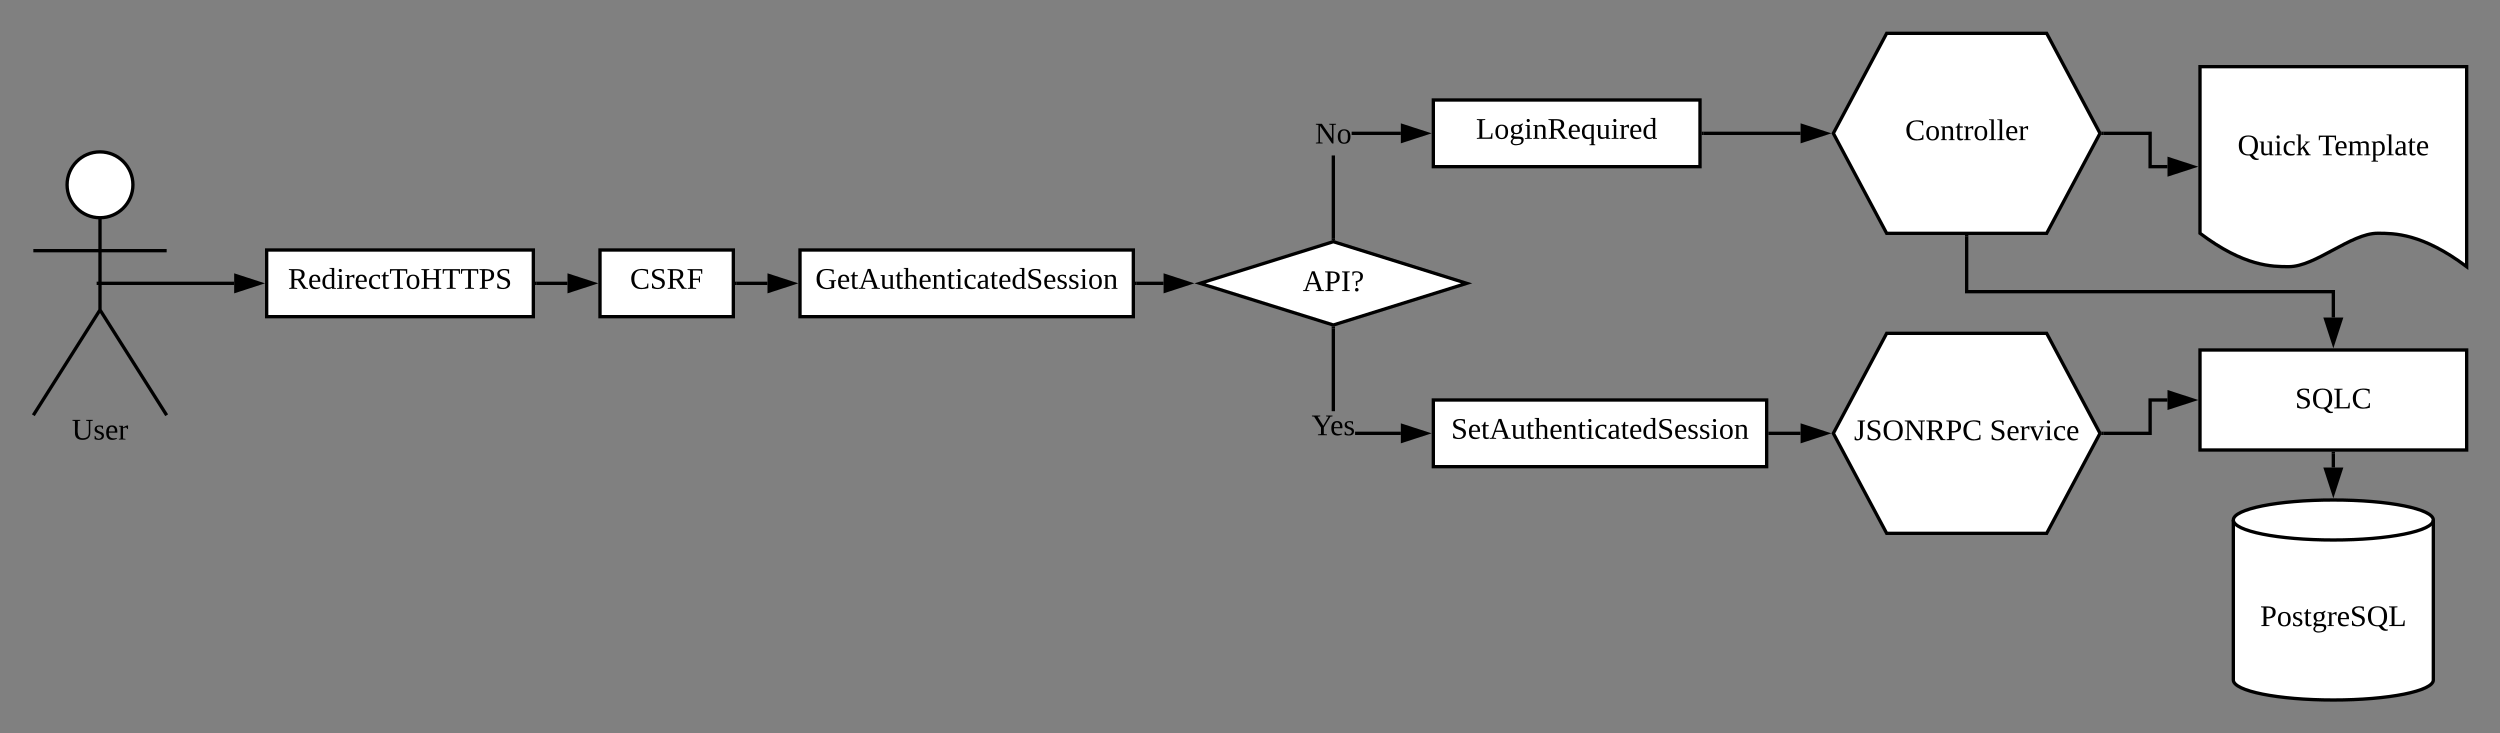 <svg xmlns="http://www.w3.org/2000/svg" xmlns:xlink="http://www.w3.org/1999/xlink" xmlns:lucid="lucid" width="1500" height="440"><rect width="100%" height="100%" fill="#808080" stroke="none"/><g transform="translate(-140 -120)" lucid:page-tab-id="0_0"><path d="M1460 160h160v120c-26.72-20.04-43.36-20.04-53.44-20.04-16 0-37.28 20.04-53.28 20.04-9.92 0-26.72 0-53.28-20.04z" stroke="#000" stroke-width="2" fill="#fff"/><use xlink:href="#a" transform="matrix(1,0,0,1,1465,165) translate(17.525 48.15)"/><use xlink:href="#b" transform="matrix(1,0,0,1,1465,165) translate(65.925 48.15)"/><path d="M300 270h160v40H300z" stroke="#000" stroke-width="2" fill="#fff"/><use xlink:href="#c" transform="matrix(1,0,0,1,305,275) translate(7.825 18.275)"/><path d="M1000 180h160v40h-160z" stroke="#000" stroke-width="2" fill="#fff"/><use xlink:href="#d" transform="matrix(1,0,0,1,1005,185) translate(20.6 18.275)"/><path d="M1000 360h200v40h-200z" stroke="#000" stroke-width="2" fill="#fff"/><use xlink:href="#e" transform="matrix(1,0,0,1,1005,365) translate(5.675 18.275)"/><path d="M620 270h200v40H620z" stroke="#000" stroke-width="2" fill="#fff"/><use xlink:href="#f" transform="matrix(1,0,0,1,625,275) translate(4.2 18.275)"/><path d="M500 270h80v40h-80z" stroke="#000" stroke-width="2" fill="#fff"/><use xlink:href="#g" transform="matrix(1,0,0,1,505,275) translate(13 18.275)"/><path d="M1272 140h96l32 60-32 60h-96l-32-60z" stroke="#000" stroke-width="2" fill="#fff"/><use xlink:href="#h" transform="matrix(1,0,0,1,1245,145) translate(38.08 59.087)"/><path d="M1600 528c0 6.63-26.86 12-60 12s-60-5.37-60-12v-96c0-6.63 26.86-12 60-12s60 5.37 60 12z" stroke="#000" stroke-width="2" fill="#fff"/><path d="M1600 432c0 6.63-26.86 12-60 12s-60-5.37-60-12" stroke="#000" stroke-width="2" fill="none"/><use xlink:href="#i" transform="matrix(1,0,0,1,1485,449) translate(11.1 46.65)"/><path d="M1460 330h160v60h-160z" stroke="#000" stroke-width="2" fill="#fff"/><use xlink:href="#j" transform="matrix(1,0,0,1,1465,335) translate(52.05 30.025)"/><path d="M1272 320h96l32 60-32 60h-96l-32-60z" stroke="#000" stroke-width="2" fill="#fff"/><use xlink:href="#k" transform="matrix(1,0,0,1,1245,325) translate(7.405 59.087)"/><use xlink:href="#l" transform="matrix(1,0,0,1,1245,325) translate(88.805 59.087)"/><path d="M219.75 230.9c0 10.9-8.84 19.74-19.75 19.74-10.9 0-19.75-8.85-19.75-19.75 0-10.92 8.84-19.76 19.75-19.76 10.9 0 19.75 8.84 19.75 19.75z" stroke="#000" stroke-width="2" fill="#fff"/><path d="M200 250.64v55.3l40 63.2m-40-63.2l-40 63.2m0-98.75h80" stroke="#000" stroke-width="2" fill="none"/><path d="M160 211.14h80v180h-80z" fill="none"/><use xlink:href="#m" transform="matrix(1,0,0,1,80,369.136) translate(103.075 14.6)"/><path d="M940 265l80 25-80 25-80-25z" stroke="#000" stroke-width="2" fill="#fff"/><use xlink:href="#n" transform="matrix(1,0,0,1,865,270) translate(56.58 24.65)"/><path d="M202 290h78.5M202.03 290H198" stroke="#000" stroke-width="2" fill="none"/><path d="M295.76 290l-14.26 4.64v-9.28z" stroke="#000" stroke-width="2"/><path d="M462 290h18.5" stroke="#000" stroke-width="2" fill="none"/><path d="M462.03 291H461v-2h1.03z"/><path d="M495.76 290l-14.26 4.64v-9.28z" stroke="#000" stroke-width="2"/><path d="M582 290h18.5" stroke="#000" stroke-width="2" fill="none"/><path d="M582.03 291H581v-2h1.03z"/><path d="M615.76 290l-14.26 4.64v-9.28z" stroke="#000" stroke-width="2"/><path d="M822 290h16.15" stroke="#000" stroke-width="2" fill="none"/><path d="M822.03 291H821v-2h1.03z"/><path d="M853.4 290l-14.25 4.64v-9.28z" stroke="#000" stroke-width="2"/><path d="M980.5 379v2h-27.45v-2zM941 366.72h-2v-49.67h2z"/><path d="M941 317.07h-2v-1.33l1 .3 1-.3zM995.76 380l-14.26 4.64v-9.28z"/><path d="M999 380l-18.5 6v-12zm-16.5 3.26l10.03-3.26-10.03-3.26z"/><use xlink:href="#o" transform="matrix(1,0,0,1,926.95,366.724) translate(0 14.4)"/><path d="M1162 200h58.36" stroke="#000" stroke-width="2" fill="none"/><path d="M1162.03 201H1161v-2h1.03z"/><path d="M1235.63 200l-14.27 4.64v-9.28z" stroke="#000" stroke-width="2"/><path d="M1320 262v33h220v15.5" stroke="#000" stroke-width="2" fill="none"/><path d="M1321 262.03h-2V261h2z"/><path d="M1540 325.76l-4.64-14.26h9.28z" stroke="#000" stroke-width="2"/><path d="M1402.13 200h27.94v20h10.43" stroke="#000" stroke-width="2" fill="none"/><path d="M1402.16 201h-1.56l.53-1-.53-1h1.56z"/><path d="M1455.76 220l-14.26 4.64v-9.28z" stroke="#000" stroke-width="2"/><path d="M1540 392v8.5" stroke="#000" stroke-width="2" fill="none"/><path d="M1541 392.03h-2V391h2z"/><path d="M1540 415.76l-4.64-14.26h9.28z" stroke="#000" stroke-width="2"/><path d="M1402.13 380h27.94v-20h10.43" stroke="#000" stroke-width="2" fill="none"/><path d="M1402.16 381h-1.56l.53-1-.53-1h1.56z"/><path d="M1455.76 360l-14.26 4.64v-9.28z" stroke="#000" stroke-width="2"/><path d="M941 262.95h-2v-49.67h2zM980.5 201h-29.52v-2h29.52z"/><path d="M941 264.26l-1-.3-1 .3v-1.33h2zM995.76 200l-14.26 4.64v-9.28z"/><path d="M999 200l-18.5 6v-12zm-16.5 3.26l10.03-3.26-10.03-3.26z"/><use xlink:href="#p" transform="matrix(1,0,0,1,929.025,191.676) translate(0 14.4)"/><path d="M1202 380h18.36" stroke="#000" stroke-width="2" fill="none"/><path d="M1202.03 381H1201v-2h1.03z"/><path d="M1235.63 380l-14.27 4.64v-9.28z" stroke="#000" stroke-width="2"/><defs><path d="M130-224c-62 0-78 43-78 106 0 64 16 108 78 108s78-44 78-108c0-63-16-106-78-106zM145 3C61 9 15-34 15-118c0-80 37-120 115-120 77 0 115 42 115 120 1 59-21 95-62 112 19 19 30 53 71 46v12c-30 12-67 2-84-19" id="q"/><path d="M124-13C89 8 26 15 26-45v-108c-8-3-24 2-21-12h50v118c-3 37 42 32 69 25v-131l-25-4v-8h54v153c8 3 24-2 21 12h-48" id="r"/><path d="M47-200c-23 0-25-39 0-38 13 0 18 7 20 19-1 11-8 19-20 19zM65-12l28 4v8H8v-8l28-4v-141l-24-4v-8h53v153" id="s"/><path d="M45-84c0 64 52 80 104 63 1 25-30 25-55 25-56 0-80-32-80-88 0-76 62-98 131-80v46h-10c-5-15-4-31-23-35-47-10-67 21-67 69" id="t"/><path d="M60-80l68-73c-7-3-20 0-17-12h58c3 13-13 9-20 12l-47 48 60 93c7 3 21-1 18 12h-68c-3-12 9-9 15-12L82-83 60-60v48c7 3 21-1 18 12H10v-8l21-4v-226l-24-4v-8h53v170" id="u"/><g id="a"><use transform="matrix(0.05,0,0,0.05,0,0)" xlink:href="#q"/><use transform="matrix(0.05,0,0,0.05,12.95,0)" xlink:href="#r"/><use transform="matrix(0.05,0,0,0.05,21.95,0)" xlink:href="#s"/><use transform="matrix(0.05,0,0,0.05,26.95,0)" xlink:href="#t"/><use transform="matrix(0.05,0,0,0.05,34.9,0)" xlink:href="#u"/></g><path d="M55 0v-9l38-5v-207c-22 1-53 0-70 4l-5 37H7v-56h207v56h-12l-5-37-70-3v206l37 5v9H55" id="v"/><path d="M84-170c49 0 66 33 63 87H46c-8 60 38 80 95 63v10C128-2 108 4 88 4 34 4 14-29 14-84c-1-54 22-86 70-86zm33 73c12-57-57-82-69-24-1 7-2 15-2 24h71" id="w"/><path d="M126-118c4-37-42-32-68-25v131l24 4v8H8C5-13 21-9 28-12v-141c-7-3-23 1-20-12h48l1 13c22-15 77-30 92 2 32-22 104-36 104 29v109c8 3 24-2 21 12h-75v-8l25-4v-106c3-39-45-31-72-24 7 37 1 88 3 130l25 4v8h-78v-8l24-4v-106" id="x"/><path d="M166-85c3 67-44 102-111 85l1 64 29 4v9H6v-9l21-4v-217c-7-3-22 1-19-12h46l1 9c11-8 26-14 45-14 47 2 64 36 66 85zM56-13c53 14 83-14 78-72 7-53-33-79-78-60v132" id="y"/><path d="M65-12l28 4v8H7v-8l28-4v-226l-28-4v-8h58v238" id="z"/><path d="M32-163c41-10 102-14 102 39v112c8 3 24-2 21 12h-45l-4-17C83 13 3 13 13-46c-2-50 45-50 92-51 4-36-5-70-42-56-6 2-12 4-16 6-4 7 0 23-15 20v-36zM42-47c0 41 41 33 63 22v-59c-34 1-63-1-63 37" id="A"/><path d="M54-38c-1 25 24 26 44 20v12C71 10 25 9 25-35v-115H4c-2-14 14-10 21-15l18-38h11v38h38v15H54v112" id="B"/><g id="b"><use transform="matrix(0.05,0,0,0.05,0,0)" xlink:href="#v"/><use transform="matrix(0.05,0,0,0.05,9.7,0)" xlink:href="#w"/><use transform="matrix(0.05,0,0,0.05,17.65,0)" xlink:href="#x"/><use transform="matrix(0.05,0,0,0.05,31.65,0)" xlink:href="#y"/><use transform="matrix(0.05,0,0,0.05,40.65,0)" xlink:href="#z"/><use transform="matrix(0.05,0,0,0.05,45.65,0)" xlink:href="#A"/><use transform="matrix(0.05,0,0,0.05,53.6,0)" xlink:href="#B"/><use transform="matrix(0.05,0,0,0.05,58.6,0)" xlink:href="#w"/></g><path d="M199-173c-1 36-21 56-49 65l64 94 26 5v9h-57l-66-103H75v89l35 5v9H13v-9l28-5v-208l-31-4v-10c80 4 190-20 189 63zM75-119c50 2 89-1 89-51 0-49-39-52-89-50v101" id="C"/><path d="M13-81c0-71 46-101 114-85l-1-72-28-4v-8h57v238c8 3 24-2 21 12h-47l-2-12C80 23 13-1 13-81zm77-74c-37 1-44 33-45 74 0 38 9 66 45 66 14 0 27-3 36-7v-130c-10-1-24-3-36-3" id="D"/><path d="M57-145c16-10 35-24 60-25v45c-19 1-8-30-40-17l-20 6v124l29 4v8H7v-8l21-4v-141c-8-3-24 2-21-12h48" id="E"/><path d="M90-170c52 0 76 32 76 87 0 54-24 87-77 87-51 0-75-34-75-87 0-54 24-87 76-87zM89-10c39 0 46-35 46-73 0-39-7-73-46-73-39 1-44 34-44 73s6 72 44 73" id="F"/><path d="M10 0v-9l31-5v-208l-31-4v-10h95v10l-30 4v93h110v-93l-30-4v-10h94v10l-30 4v208l30 5v9h-94v-9l30-5v-99H75v99l30 5v9H10" id="G"/><path d="M75-108c48 3 76-12 76-58s-28-57-76-54v112zm111-58c-1 60-46 78-111 74v78l37 5v9H13v-9l28-5v-208l-31-4v-10c81 1 178-14 176 70" id="H"/><path d="M178-68c0 79-95 82-154 59v-54h12c1 35 22 52 60 52 50 0 69-58 33-82-39-24-105-21-105-85 0-67 86-66 142-53v49h-12l-6-29c-31-27-121-7-89 42 28 43 119 24 119 101" id="I"/><g id="c"><use transform="matrix(0.05,0,0,0.05,0,0)" xlink:href="#C"/><use transform="matrix(0.05,0,0,0.05,12,0)" xlink:href="#w"/><use transform="matrix(0.05,0,0,0.05,19.95,0)" xlink:href="#D"/><use transform="matrix(0.05,0,0,0.05,28.95,0)" xlink:href="#s"/><use transform="matrix(0.05,0,0,0.05,33.95,0)" xlink:href="#E"/><use transform="matrix(0.05,0,0,0.05,39.9,0)" xlink:href="#w"/><use transform="matrix(0.05,0,0,0.05,47.85,0)" xlink:href="#t"/><use transform="matrix(0.05,0,0,0.05,55.8,0)" xlink:href="#B"/><use transform="matrix(0.05,0,0,0.05,60.8,0)" xlink:href="#v"/><use transform="matrix(0.05,0,0,0.05,70.5,0)" xlink:href="#F"/><use transform="matrix(0.05,0,0,0.05,79.5,0)" xlink:href="#G"/><use transform="matrix(0.05,0,0,0.05,92.45,0)" xlink:href="#v"/><use transform="matrix(0.05,0,0,0.05,103.4,0)" xlink:href="#v"/><use transform="matrix(0.05,0,0,0.05,114.35,0)" xlink:href="#H"/><use transform="matrix(0.05,0,0,0.05,124.35,0)" xlink:href="#I"/></g><path d="M111-226l-36 4v207c33-1 73 2 101-4l11-49h11l-3 68H10v-9l31-5v-208l-31-4v-10h101v10" id="J"/><path d="M141-152c28 39 5 97-54 97-9 0-20-2-27-3L49-35c29 22 130-14 124 52-4 45-38 57-88 61C21 83-8 26 45-2 33-6 22-15 21-31l28-31c-19-9-28-26-28-51-2-51 53-65 100-52l38-20 7 8zM85 64c35 0 61-11 61-42 0-35-57-17-89-21-9 8-16 19-17 34 0 25 19 29 45 29zM52-113c1 26 7 46 35 44 28-1 34-16 35-44 0-26-6-43-34-43s-36 17-36 43" id="K"/><path d="M125-118c4-37-41-34-68-26v132l23 4v8H8C5-13 21-9 28-12v-141c-7-3-23 1-20-12h47l2 13c31-23 98-29 98 31v109c7 3 23-1 20 12h-72v-8l22-4v-106" id="L"/><path d="M13-82c-2-68 46-101 114-84 8-3 15-8 28-7V64l18 4v9h-70v-9l23-4c1-25-2-53 2-75-11 8-27 15-47 15-49-1-66-35-68-86zm113-70c-53-13-86 12-81 70-6 54 34 80 81 61v-131" id="M"/><g id="d"><use transform="matrix(0.05,0,0,0.05,0,0)" xlink:href="#J"/><use transform="matrix(0.05,0,0,0.05,10.95,0)" xlink:href="#F"/><use transform="matrix(0.05,0,0,0.05,19.95,0)" xlink:href="#K"/><use transform="matrix(0.05,0,0,0.05,28.95,0)" xlink:href="#s"/><use transform="matrix(0.05,0,0,0.05,33.95,0)" xlink:href="#L"/><use transform="matrix(0.05,0,0,0.05,42.95,0)" xlink:href="#C"/><use transform="matrix(0.05,0,0,0.05,54.95,0)" xlink:href="#w"/><use transform="matrix(0.05,0,0,0.05,62.9,0)" xlink:href="#M"/><use transform="matrix(0.05,0,0,0.05,71.9,0)" xlink:href="#r"/><use transform="matrix(0.05,0,0,0.05,80.9,0)" xlink:href="#s"/><use transform="matrix(0.05,0,0,0.05,85.9,0)" xlink:href="#E"/><use transform="matrix(0.05,0,0,0.05,91.85,0)" xlink:href="#w"/><use transform="matrix(0.05,0,0,0.05,99.8,0)" xlink:href="#D"/></g><path d="M81-9v9H4v-9l26-5 81-224h33l83 224 30 5v9h-99v-9l31-5-23-68H73L49-14zm38-203L78-98h82" id="N"/><path d="M126-119c3-38-42-31-69-25v132l23 4v8H7v-8l21-4v-226l-24-4v-8h53l-1 98c31-22 99-31 99 31v109c7 3 23-1 20 12h-71v-8l22-4v-107" id="O"/><path d="M41-130c7 48 86 23 86 84 0 56-69 57-112 41v-40c20 0 9 29 31 31 35 19 77-26 41-50-27-18-72-13-72-59 0-50 58-52 100-41v36c-19 1-8-25-28-25-21-7-50-1-46 23" id="P"/><g id="e"><use transform="matrix(0.05,0,0,0.05,0,0)" xlink:href="#I"/><use transform="matrix(0.05,0,0,0.05,10,0)" xlink:href="#w"/><use transform="matrix(0.05,0,0,0.05,17.95,0)" xlink:href="#B"/><use transform="matrix(0.05,0,0,0.05,22.95,0)" xlink:href="#N"/><use transform="matrix(0.05,0,0,0.05,35.9,0)" xlink:href="#r"/><use transform="matrix(0.05,0,0,0.05,44.9,0)" xlink:href="#B"/><use transform="matrix(0.05,0,0,0.05,49.9,0)" xlink:href="#O"/><use transform="matrix(0.05,0,0,0.05,58.9,0)" xlink:href="#w"/><use transform="matrix(0.05,0,0,0.05,66.85,0)" xlink:href="#L"/><use transform="matrix(0.05,0,0,0.05,75.85,0)" xlink:href="#B"/><use transform="matrix(0.05,0,0,0.05,80.85,0)" xlink:href="#s"/><use transform="matrix(0.05,0,0,0.05,85.85,0)" xlink:href="#t"/><use transform="matrix(0.05,0,0,0.05,93.8,0)" xlink:href="#A"/><use transform="matrix(0.05,0,0,0.05,101.75,0)" xlink:href="#B"/><use transform="matrix(0.05,0,0,0.05,106.75,0)" xlink:href="#w"/><use transform="matrix(0.05,0,0,0.05,114.7,0)" xlink:href="#D"/><use transform="matrix(0.05,0,0,0.05,123.7,0)" xlink:href="#I"/><use transform="matrix(0.05,0,0,0.05,133.7,0)" xlink:href="#w"/><use transform="matrix(0.05,0,0,0.05,141.65,0)" xlink:href="#P"/><use transform="matrix(0.05,0,0,0.05,148.65,0)" xlink:href="#P"/><use transform="matrix(0.05,0,0,0.05,155.65,0)" xlink:href="#s"/><use transform="matrix(0.05,0,0,0.05,160.65,0)" xlink:href="#F"/><use transform="matrix(0.05,0,0,0.05,169.65,0)" xlink:href="#L"/></g><path d="M52-115c0 90 69 126 140 93v-67l-30-5v-9h87v9l-23 5v77c-27 8-56 16-90 16C59 2 15-37 15-115c-1-82 41-123 122-123 31 0 59 4 83 10v51h-12l-5-29c-15-12-38-18-65-18-66-1-86 42-86 109" id="Q"/><g id="f"><use transform="matrix(0.05,0,0,0.05,0,0)" xlink:href="#Q"/><use transform="matrix(0.05,0,0,0.05,12.95,0)" xlink:href="#w"/><use transform="matrix(0.05,0,0,0.05,20.9,0)" xlink:href="#B"/><use transform="matrix(0.05,0,0,0.05,25.9,0)" xlink:href="#N"/><use transform="matrix(0.05,0,0,0.05,38.85,0)" xlink:href="#r"/><use transform="matrix(0.05,0,0,0.05,47.85,0)" xlink:href="#B"/><use transform="matrix(0.05,0,0,0.05,52.85,0)" xlink:href="#O"/><use transform="matrix(0.05,0,0,0.05,61.85,0)" xlink:href="#w"/><use transform="matrix(0.05,0,0,0.05,69.8,0)" xlink:href="#L"/><use transform="matrix(0.05,0,0,0.05,78.8,0)" xlink:href="#B"/><use transform="matrix(0.05,0,0,0.05,83.8,0)" xlink:href="#s"/><use transform="matrix(0.05,0,0,0.05,88.8,0)" xlink:href="#t"/><use transform="matrix(0.05,0,0,0.05,96.75,0)" xlink:href="#A"/><use transform="matrix(0.05,0,0,0.05,104.7,0)" xlink:href="#B"/><use transform="matrix(0.05,0,0,0.05,109.7,0)" xlink:href="#w"/><use transform="matrix(0.05,0,0,0.05,117.65,0)" xlink:href="#D"/><use transform="matrix(0.05,0,0,0.05,126.65,0)" xlink:href="#I"/><use transform="matrix(0.05,0,0,0.05,136.65,0)" xlink:href="#w"/><use transform="matrix(0.05,0,0,0.05,144.6,0)" xlink:href="#P"/><use transform="matrix(0.05,0,0,0.05,151.6,0)" xlink:href="#P"/><use transform="matrix(0.05,0,0,0.05,158.6,0)" xlink:href="#s"/><use transform="matrix(0.05,0,0,0.05,163.6,0)" xlink:href="#F"/><use transform="matrix(0.05,0,0,0.05,172.6,0)" xlink:href="#L"/></g><path d="M52-115c0 93 80 130 150 87l7-35h11l-1 55c-23 7-52 12-83 12C60 4 19-37 15-115c-5-113 97-141 201-114l1 51h-12l-5-30c-15-9-39-16-62-16-66 0-86 41-86 109" id="R"/><path d="M75-106v92l39 5v9H13v-9l28-5v-208l-31-4v-10h177v57h-11l-6-38c-28-4-63-3-95-3v98h69l5-28h11v73h-11l-5-29H75" id="S"/><g id="g"><use transform="matrix(0.05,0,0,0.05,0,0)" xlink:href="#R"/><use transform="matrix(0.05,0,0,0.05,12,0)" xlink:href="#I"/><use transform="matrix(0.05,0,0,0.05,22,0)" xlink:href="#C"/><use transform="matrix(0.05,0,0,0.05,34,0)" xlink:href="#S"/></g><g id="h"><use transform="matrix(0.05,0,0,0.05,0,0)" xlink:href="#R"/><use transform="matrix(0.05,0,0,0.05,12,0)" xlink:href="#F"/><use transform="matrix(0.05,0,0,0.05,21,0)" xlink:href="#L"/><use transform="matrix(0.05,0,0,0.05,30,0)" xlink:href="#B"/><use transform="matrix(0.05,0,0,0.05,35,0)" xlink:href="#E"/><use transform="matrix(0.05,0,0,0.05,40.95,0)" xlink:href="#F"/><use transform="matrix(0.05,0,0,0.05,49.95,0)" xlink:href="#z"/><use transform="matrix(0.05,0,0,0.05,54.95,0)" xlink:href="#z"/><use transform="matrix(0.05,0,0,0.05,59.95,0)" xlink:href="#w"/><use transform="matrix(0.05,0,0,0.05,67.9,0)" xlink:href="#E"/></g><g id="i"><use transform="matrix(0.05,0,0,0.05,0,0)" xlink:href="#H"/><use transform="matrix(0.05,0,0,0.05,10,0)" xlink:href="#F"/><use transform="matrix(0.05,0,0,0.05,19,0)" xlink:href="#P"/><use transform="matrix(0.05,0,0,0.05,26,0)" xlink:href="#B"/><use transform="matrix(0.05,0,0,0.05,31,0)" xlink:href="#K"/><use transform="matrix(0.05,0,0,0.05,40,0)" xlink:href="#E"/><use transform="matrix(0.05,0,0,0.05,45.95,0)" xlink:href="#w"/><use transform="matrix(0.05,0,0,0.05,53.9,0)" xlink:href="#I"/><use transform="matrix(0.05,0,0,0.05,63.9,0)" xlink:href="#q"/><use transform="matrix(0.05,0,0,0.05,76.85,0)" xlink:href="#J"/></g><g id="j"><use transform="matrix(0.05,0,0,0.05,0,0)" xlink:href="#I"/><use transform="matrix(0.05,0,0,0.05,10,0)" xlink:href="#q"/><use transform="matrix(0.05,0,0,0.05,22.95,0)" xlink:href="#J"/><use transform="matrix(0.05,0,0,0.05,33.9,0)" xlink:href="#R"/></g><path d="M106-76c4 61-43 93-98 74v-43h11c2 18 5 33 28 33 16 0 25-11 25-33v-177l-30-4v-10h91v10l-27 4v146" id="T"/><path d="M130-224c-62 0-78 43-78 106 0 64 16 108 78 108s78-45 78-108-16-106-78-106zm0 228C53 4 15-39 15-118c-1-80 37-120 115-120s115 42 115 120C245-39 207 4 130 4" id="U"/><path d="M203-222l-32-4v-10h81v10l-31 4V0h-17L59-212v198l32 5v9H10v-9l31-5v-208l-31-4v-10h72L203-61v-161" id="V"/><g id="k"><use transform="matrix(0.05,0,0,0.05,0,0)" xlink:href="#T"/><use transform="matrix(0.05,0,0,0.05,7,0)" xlink:href="#I"/><use transform="matrix(0.05,0,0,0.05,17,0)" xlink:href="#U"/><use transform="matrix(0.05,0,0,0.05,29.95,0)" xlink:href="#V"/><use transform="matrix(0.05,0,0,0.05,42.9,0)" xlink:href="#C"/><use transform="matrix(0.05,0,0,0.05,54.9,0)" xlink:href="#H"/><use transform="matrix(0.05,0,0,0.05,64.9,0)" xlink:href="#R"/></g><path d="M164-154L98 4H85L17-153c-7-3-20 0-17-12h77v8l-26 4L99-38l46-115-26-4v-8h61v8" id="W"/><g id="l"><use transform="matrix(0.05,0,0,0.05,0,0)" xlink:href="#I"/><use transform="matrix(0.05,0,0,0.05,10,0)" xlink:href="#w"/><use transform="matrix(0.05,0,0,0.05,17.95,0)" xlink:href="#E"/><use transform="matrix(0.05,0,0,0.05,23.9,0)" xlink:href="#W"/><use transform="matrix(0.05,0,0,0.05,32.9,0)" xlink:href="#s"/><use transform="matrix(0.05,0,0,0.05,37.9,0)" xlink:href="#t"/><use transform="matrix(0.05,0,0,0.05,45.85,0)" xlink:href="#w"/></g><path d="M134-16c44-1 70-21 70-64v-142l-32-4v-10h80v10l-30 4v141c0 57-33 84-91 85-58 0-93-26-93-82v-144l-30-4v-10h94v10l-30 4c7 82-31 209 62 206" id="X"/><g id="m"><use transform="matrix(0.05,0,0,0.05,0,0)" xlink:href="#X"/><use transform="matrix(0.05,0,0,0.05,12.95,0)" xlink:href="#P"/><use transform="matrix(0.05,0,0,0.05,19.95,0)" xlink:href="#w"/><use transform="matrix(0.05,0,0,0.05,27.9,0)" xlink:href="#E"/></g><path d="M77-14l30 5v9H13v-9l30-5v-208l-30-4v-10h94v10l-30 4v208" id="Y"/><path d="M19-231c61-19 146-3 123 76-8 29-32 42-62 48l-3 45H63l-4-58c33-4 57-15 54-56 6-47-42-58-77-39l-6 29H19v-45zM72-37c14 0 21 9 21 21S84 5 72 5 50-2 51-16c0-13 8-21 21-21" id="Z"/><g id="n"><use transform="matrix(0.05,0,0,0.05,0,0)" xlink:href="#N"/><use transform="matrix(0.05,0,0,0.05,12.95,0)" xlink:href="#H"/><use transform="matrix(0.05,0,0,0.05,22.95,0)" xlink:href="#Y"/><use transform="matrix(0.05,0,0,0.05,28.9,0)" xlink:href="#Z"/></g><path d="M147-93v79l38 5v9H76v-9l37-5v-78L31-222l-27-4v-10h100v10l-32 4 68 109 64-109-30-4v-10h77v10l-26 4" id="aa"/><g id="o"><use transform="matrix(0.05,0,0,0.05,0,0)" xlink:href="#aa"/><use transform="matrix(0.05,0,0,0.05,11.15,0)" xlink:href="#w"/><use transform="matrix(0.05,0,0,0.05,19.1,0)" xlink:href="#P"/></g><g id="p"><use transform="matrix(0.05,0,0,0.05,0,0)" xlink:href="#V"/><use transform="matrix(0.05,0,0,0.05,12.95,0)" xlink:href="#F"/></g></defs></g></svg>
